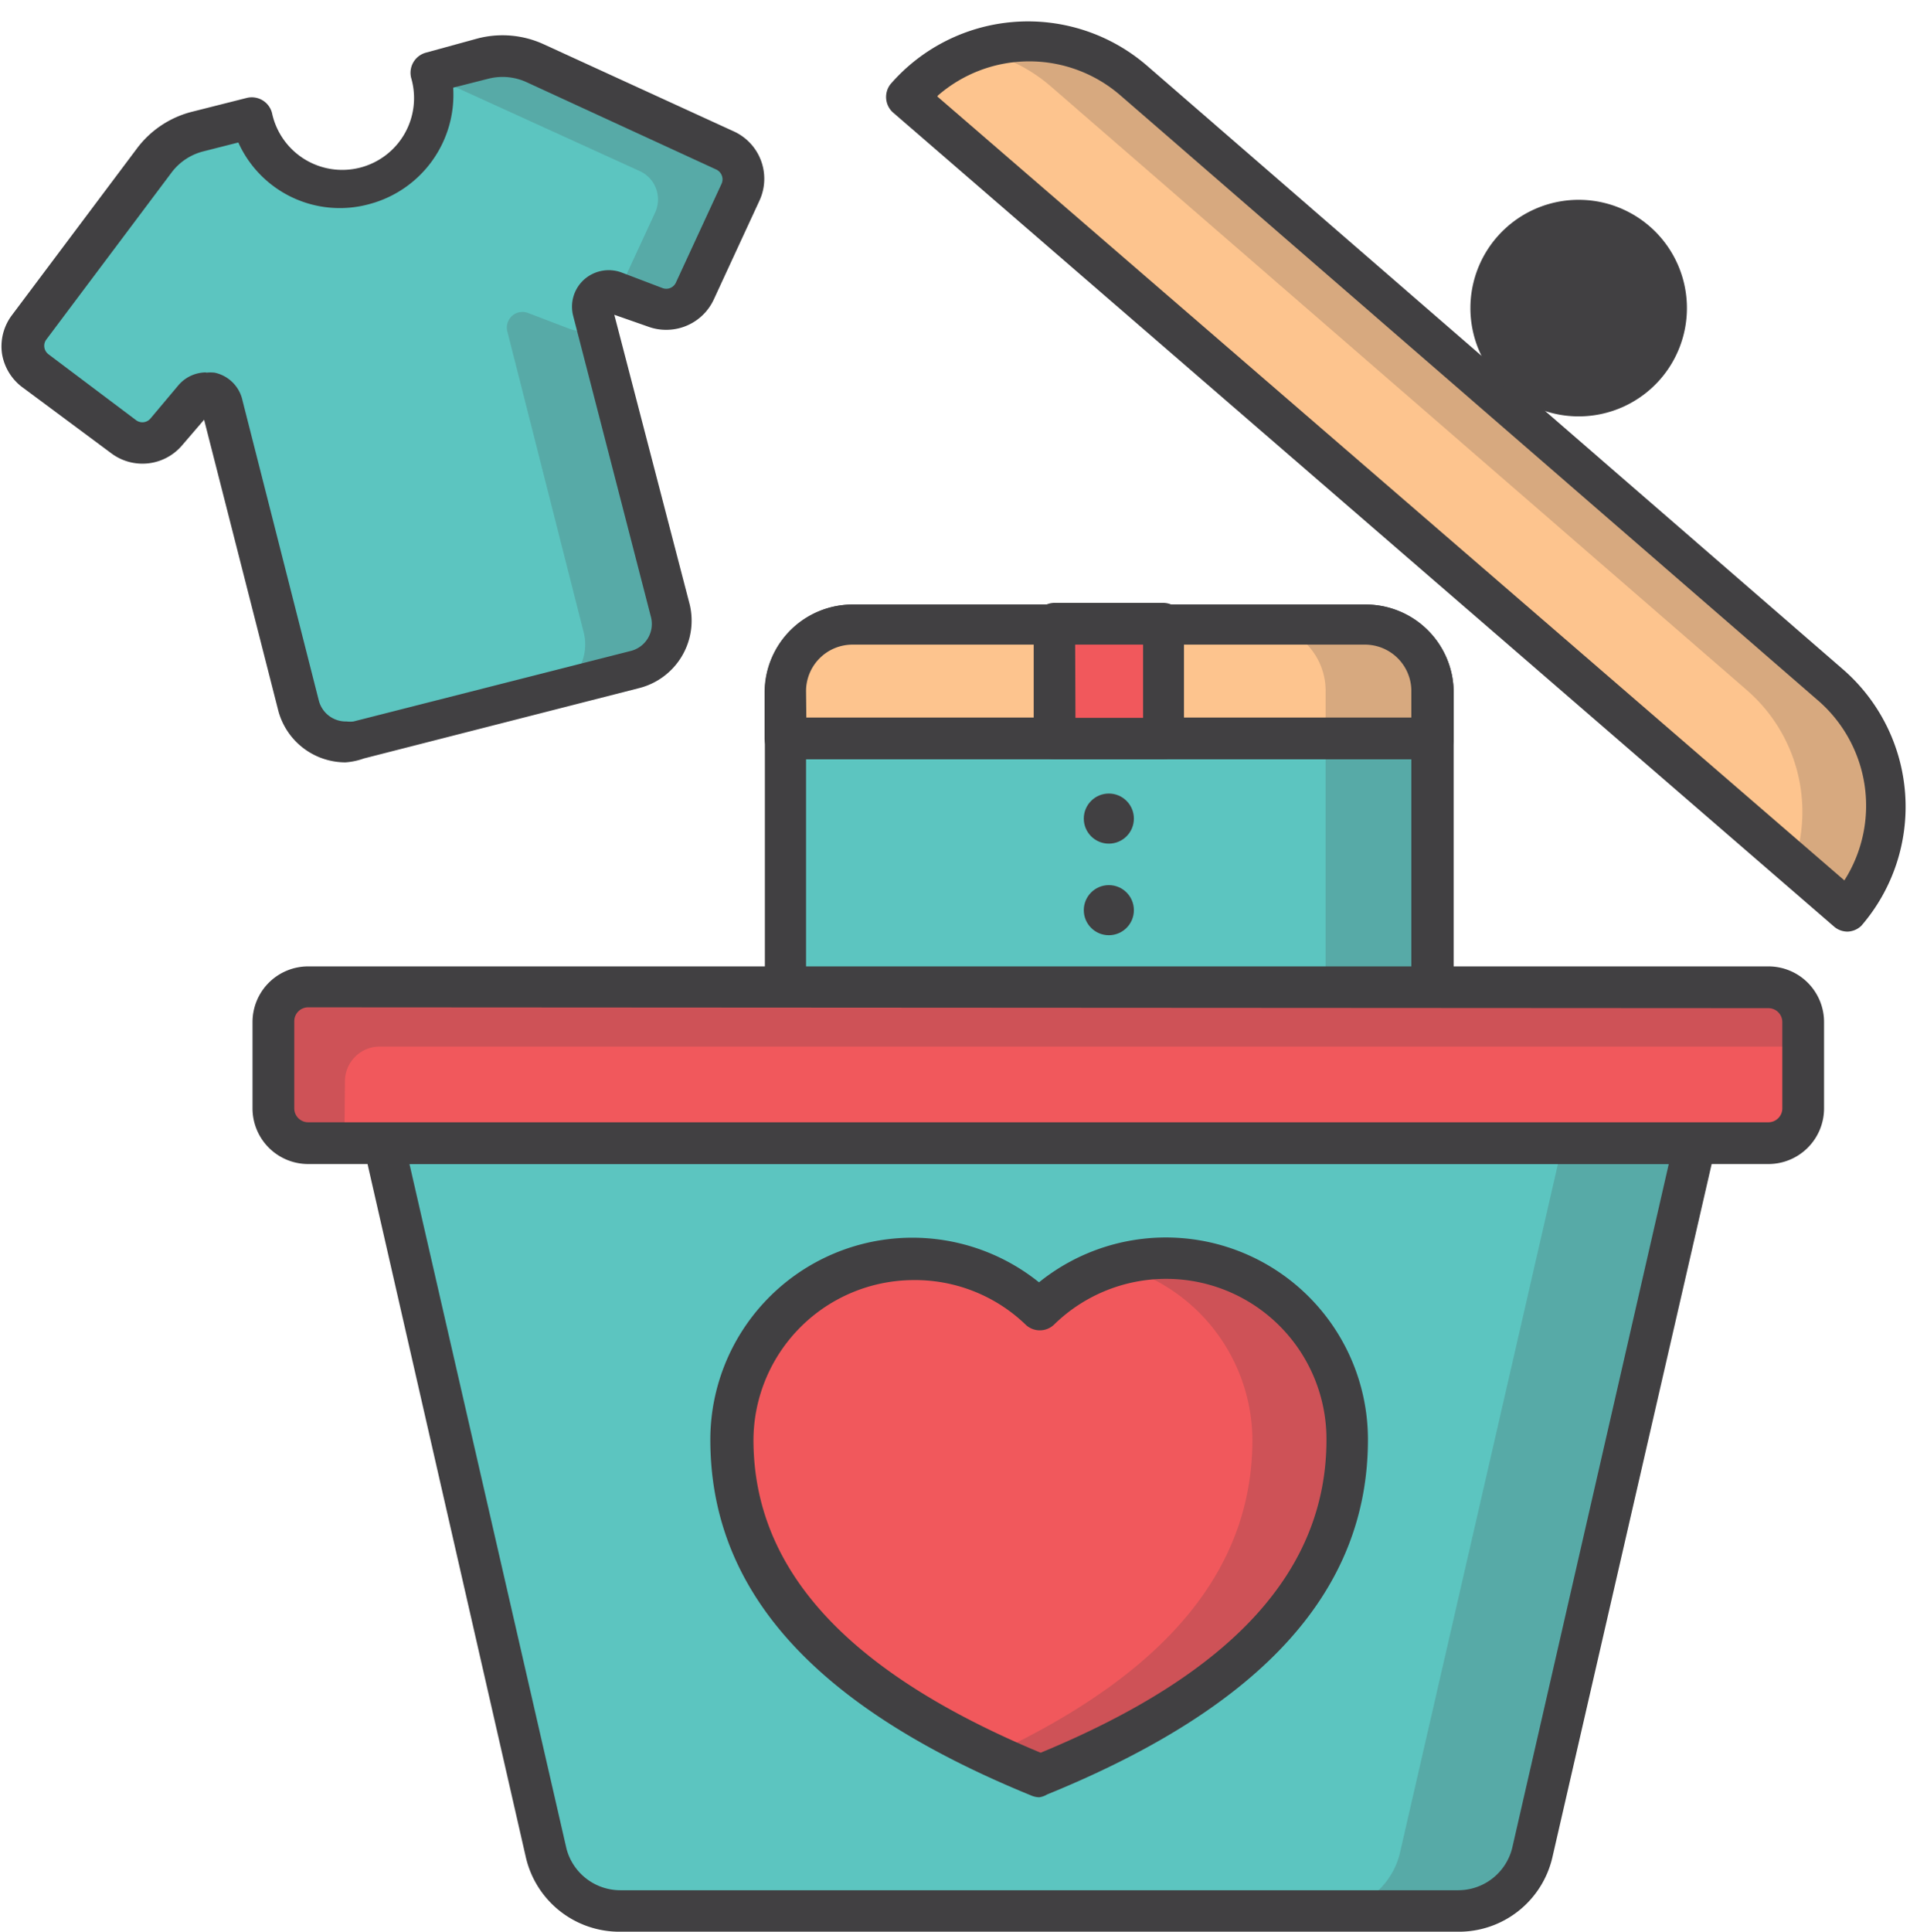 <svg xmlns="http://www.w3.org/2000/svg" viewBox="-0.074 -0.719 69.243 69.417"><title>Depositphotos_114817266_07</title><g data-name="Layer 2"><g data-name="Layer 1"><path d="M30.56 21.69a2.41 2.41 0 0 0-2.41 2.41v15.11a1.13 1.13 0 0 0 1.13 1.13h7.1a.94.94 0 0 0 .84-.62l1.5-3.49a1.14 1.14 0 0 1 2.09 0l1.5 3.49a.94.94 0 0 0 .84.62h7.1a1.13 1.13 0 0 0 1.13-1.13v-15.1A2.41 2.41 0 0 0 49 21.69z" fill="#5cc5c0"/><path d="M49 21.69h-3.85a2.41 2.41 0 0 1 2.41 2.41v15.11a1.13 1.13 0 0 1-1.13 1.13h3.82a1.13 1.13 0 0 0 1.13-1.13v-15.1A2.41 2.41 0 0 0 49 21.69z" fill="#414042" opacity=".2"/><path d="M50.25 41.1h-7.1a1.69 1.69 0 0 1-1.53-1.1l-1.5-3.49a.39.39 0 0 0-.71 0L37.91 40a1.69 1.69 0 0 1-1.52 1.07h-7.1a1.88 1.88 0 0 1-1.88-1.88V24.11A3.16 3.16 0 0 1 30.57 21H49a3.16 3.16 0 0 1 3.16 3.16v15.1a1.88 1.88 0 0 1-1.87 1.89zm-10.48-6.29A1.88 1.88 0 0 1 41.5 36l1.5 3.44a.18.18 0 0 0 .15.16h7.1a.39.39 0 0 0 .39-.39v-15.1A1.67 1.67 0 0 0 49 22.44H30.56a1.67 1.67 0 0 0-1.67 1.67v15.1a.39.39 0 0 0 .39.39h7.1a.31.31 0 0 0 .15-.16L38 36a1.88 1.88 0 0 1 1.77-1.19z" fill="#414042"/><path d="M51.38 25.81H28.15v-1.7a2.41 2.41 0 0 1 2.41-2.41H49a2.41 2.41 0 0 1 2.41 2.41z" fill="#fdc48e"/><path d="M51.09 23A2.41 2.41 0 0 0 49 21.69h-3.85a2.41 2.41 0 0 1 2.41 2.41v1.7h3.82v-1.7a2.4 2.4 0 0 0-.29-1.1z" fill="#414042" opacity=".2"/><path d="M51.38 26.56H28.15a.75.75 0 0 1-.75-.75v-1.7A3.16 3.16 0 0 1 30.56 21H49a3.16 3.16 0 0 1 3.16 3.16v1.7a.75.75 0 0 1-.75.75zm-22.48-1.5h21.74v-1A1.67 1.67 0 0 0 49 22.44H30.56a1.67 1.67 0 0 0-1.67 1.67z" fill="#414042"/><path fill="#f1585c" d="M37.82 21.69h3.9v4.12h-3.9z"/><path d="M41.72 26.56h-3.9a.75.75 0 0 1-.75-.75v-4.12a.75.75 0 0 1 .75-.75h3.9a.75.75 0 0 1 .75.75v4.12a.75.75 0 0 1-.75.75zm-3.15-1.49H41v-2.63h-2.44z" fill="#414042"/><circle cx="39.77" cy="28.69" r=".9" fill="#414042"/><circle cx="39.77" cy="31.98" r=".9" fill="#414042"/><path d="M55 65.85a2.72 2.72 0 0 1-2.67 2.09H22.22a2.72 2.72 0 0 1-2.67-2.09l-5.85-25.5h47.13z" fill="#5cc5c0"/><path d="M56.08 40.35l-5.85 25.5a2.72 2.72 0 0 1-2.67 2.09h4.76A2.72 2.72 0 0 0 55 65.85l5.85-25.5z" fill="#414042" opacity=".2"/><path d="M37.27 63.1c-8-3.25-11.07-7.38-11.07-12.1a6.51 6.51 0 0 1 11.07-4.65A6.51 6.51 0 0 1 48.33 51c0 4.72-3.09 8.85-11.06 12.1z" fill="#f1585c"/><path d="M41.82 44.53a6.47 6.47 0 0 0-1.7.23A6.52 6.52 0 0 1 44.93 51c0 4.33-2.66 8.19-9.37 11.32.54.25 1.11.5 1.7.74 8-3.25 11.07-7.38 11.07-12.06a6.51 6.51 0 0 0-6.51-6.47z" fill="#414042" opacity=".2"/><path d="M37.27 63.85a.76.76 0 0 1-.28-.06C29.22 60.62 25.45 56.45 25.45 51a7.26 7.26 0 0 1 11.81-5.65A7.26 7.26 0 0 1 49.08 51c0 5.41-3.77 9.59-11.53 12.75a.76.76 0 0 1-.28.1zm-4.56-18.58A5.77 5.77 0 0 0 27 51c0 4.68 3.38 8.36 10.32 11.25C44.21 59.4 47.59 55.71 47.59 51a5.76 5.76 0 0 0-9.8-4.12.74.74 0 0 1-1 0 5.73 5.73 0 0 0-4.08-1.61z" fill="#414042"/><rect x="9.82" y="34.73" width="54.9" height="5.62" rx="1.25" ry="1.25" fill="#f1585c"/><path d="M12.32 38.12a1.25 1.25 0 0 1 1.25-1.24h51.15V36a1.25 1.25 0 0 0-1.25-1.25H11A1.25 1.25 0 0 0 9.82 36v3.1A1.25 1.25 0 0 0 11 40.35h1.3z" fill="#414042" opacity=".2"/><path d="M63.47 41.1H11a2 2 0 0 1-2-2V36a2 2 0 0 1 2-2h52.47a2 2 0 0 1 2 2v3.1a2 2 0 0 1-2 2zM11 35.47a.5.5 0 0 0-.5.5v3.13a.5.5 0 0 0 .5.5h52.47a.5.5 0 0 0 .5-.5V36a.5.5 0 0 0-.5-.5z" fill="#414042"/><path d="M66.32 32L32.52 2.75a5.79 5.79 0 0 1 8.17-.59l25 21.68a5.79 5.79 0 0 1 .63 8.16z" fill="#fdc48e"/><path d="M65.73 23.84l-25-21.68A5.79 5.79 0 0 0 35 1.08a5.77 5.77 0 0 1 2.69 1.31l25 21.68a5.79 5.79 0 0 1 1.68 6.28L66.32 32a5.79 5.79 0 0 0-.59-8.16z" fill="#414042" opacity=".2"/><path d="M66.32 32.75a.74.74 0 0 1-.49-.18L32 3.31a.75.75 0 0 1-.08-1 6.54 6.54 0 0 1 9.22-.67l25 21.68a6.54 6.54 0 0 1 .67 9.22.75.75 0 0 1-.49.21zm-32.71-30L66.2 30.91a5 5 0 0 0-1-6.51l-25-21.68a5 5 0 0 0-6.58 0z" fill="#414042"/><path d="M52.32 68.68h-30.1a3.45 3.45 0 0 1-3.4-2.68L13 40.52a.75.75 0 0 1 .57-.89h47.26a.75.75 0 0 1 .73.91L55.71 66a3.45 3.45 0 0 1-3.39 2.68zM14.64 41.1l5.64 24.59a2 2 0 0 0 1.94 1.5h30.1a2 2 0 0 0 1.94-1.5l5.63-24.59z" fill="#414042"/><circle cx="56.65" cy="10.35" r="3.14" transform="rotate(-49.5 56.255 10.446)" fill="#fdc48e"/><path d="M58.71 8a3.13 3.13 0 0 0-.8-.5 3.14 3.14 0 0 1-4.13 4.15A3.14 3.14 0 1 0 58.71 8z" fill="#414042" opacity=".2"/><path d="M56.65 14.24a3.89 3.89 0 1 1 2.94-1.34 3.89 3.89 0 0 1-2.94 1.34zm0-6.29a.88.88 0 1 1 0 .05z" fill="#414042"/><path d="M17.74 24.6l-5 1.27a1.75 1.75 0 0 1-2.13-1.26L7.9 13.83a.56.56 0 0 0-1-.23l-1 1.19a1.13 1.13 0 0 1-1.52.21l-3.16-2.37A1.12 1.12 0 0 1 1 11.06l4.5-6A2.8 2.8 0 0 1 7 4l1.92-.49a3.31 3.31 0 1 0 6.41-1.63l1.92-.49a2.81 2.81 0 0 1 1.86.17L26 4.69a1.13 1.13 0 0 1 .55 1.49l-1.67 3.57a1.12 1.12 0 0 1-1.42.58L22 9.77a.56.56 0 0 0-.75.66L24 21.21a1.75 1.75 0 0 1-1.26 2.13z" fill="#5cc5c0"/><path d="M26.56 5.33a1.12 1.12 0 0 0-.56-.64l-6.85-3.13a2.81 2.81 0 0 0-1.86-.17l-1.92.49v.21a2.82 2.82 0 0 1 .68.21l6.87 3.13a1.12 1.12 0 0 1 .55 1.48l-1.34 2.9 1.33.51a1.12 1.12 0 0 0 1.42-.58l1.65-3.57a1.13 1.13 0 0 0 .03-.84z" fill="#414042" opacity=".2"/><path d="M21.38 11a1.12 1.12 0 0 1-1 .09l-1.47-.56a.56.56 0 0 0-.75.67L20.9 22a1.75 1.75 0 0 1-1.26 2.13l-5 1.27-2.29.6a1.79 1.79 0 0 0 .36 0l5-1.27 5-1.27A1.75 1.75 0 0 0 24 21.27v-.06z" fill="#414042" opacity=".2"/><path d="M12.34 26.67a2.5 2.5 0 0 1-2.42-1.88L7.26 14.36l-.79.92a1.87 1.87 0 0 1-2.54.29L.78 13.23A1.88 1.88 0 0 1 0 12a1.86 1.86 0 0 1 .35-1.39l4.5-6a3.56 3.56 0 0 1 2-1.32l1.94-.49a.75.75 0 0 1 .91.54 2.58 2.58 0 1 0 5-1.26.75.75 0 0 1 .54-.91L17.1.66a3.55 3.55 0 0 1 2.36.21L26.29 4a1.87 1.87 0 0 1 .93 2.48l-1.65 3.57a1.88 1.88 0 0 1-1.7 1.08 1.86 1.86 0 0 1-.67-.12l-1.2-.42L24.71 21a2.5 2.5 0 0 1-1.81 3L13 26.53a2.45 2.45 0 0 1-.66.14zm-5-14a1.32 1.32 0 0 1 .3 0 1.3 1.3 0 0 1 1 1l2.74 10.77a1 1 0 0 0 1 .76 1 1 0 0 0 .25 0l9.95-2.53a1 1 0 0 0 .74-1.21l-2.8-10.84a1.31 1.31 0 0 1 .4-1.3 1.33 1.33 0 0 1 1.34-.25l1.47.56a.38.38 0 0 0 .48-.19l1.65-3.57a.38.38 0 0 0 0-.29.39.39 0 0 0-.2-.21l-6.82-3.14a2.07 2.07 0 0 0-1.37-.12l-1.26.32a4.06 4.06 0 0 1-3 4.18A4 4 0 0 1 8.49 4.4l-1.26.32a2.06 2.06 0 0 0-1.14.76l-4.5 6a.37.37 0 0 0-.07.28.38.38 0 0 0 .15.25l3.15 2.37a.38.38 0 0 0 .51-.06l1-1.19a1.31 1.31 0 0 1 1-.47z" fill="#414042"/></g></g></svg>